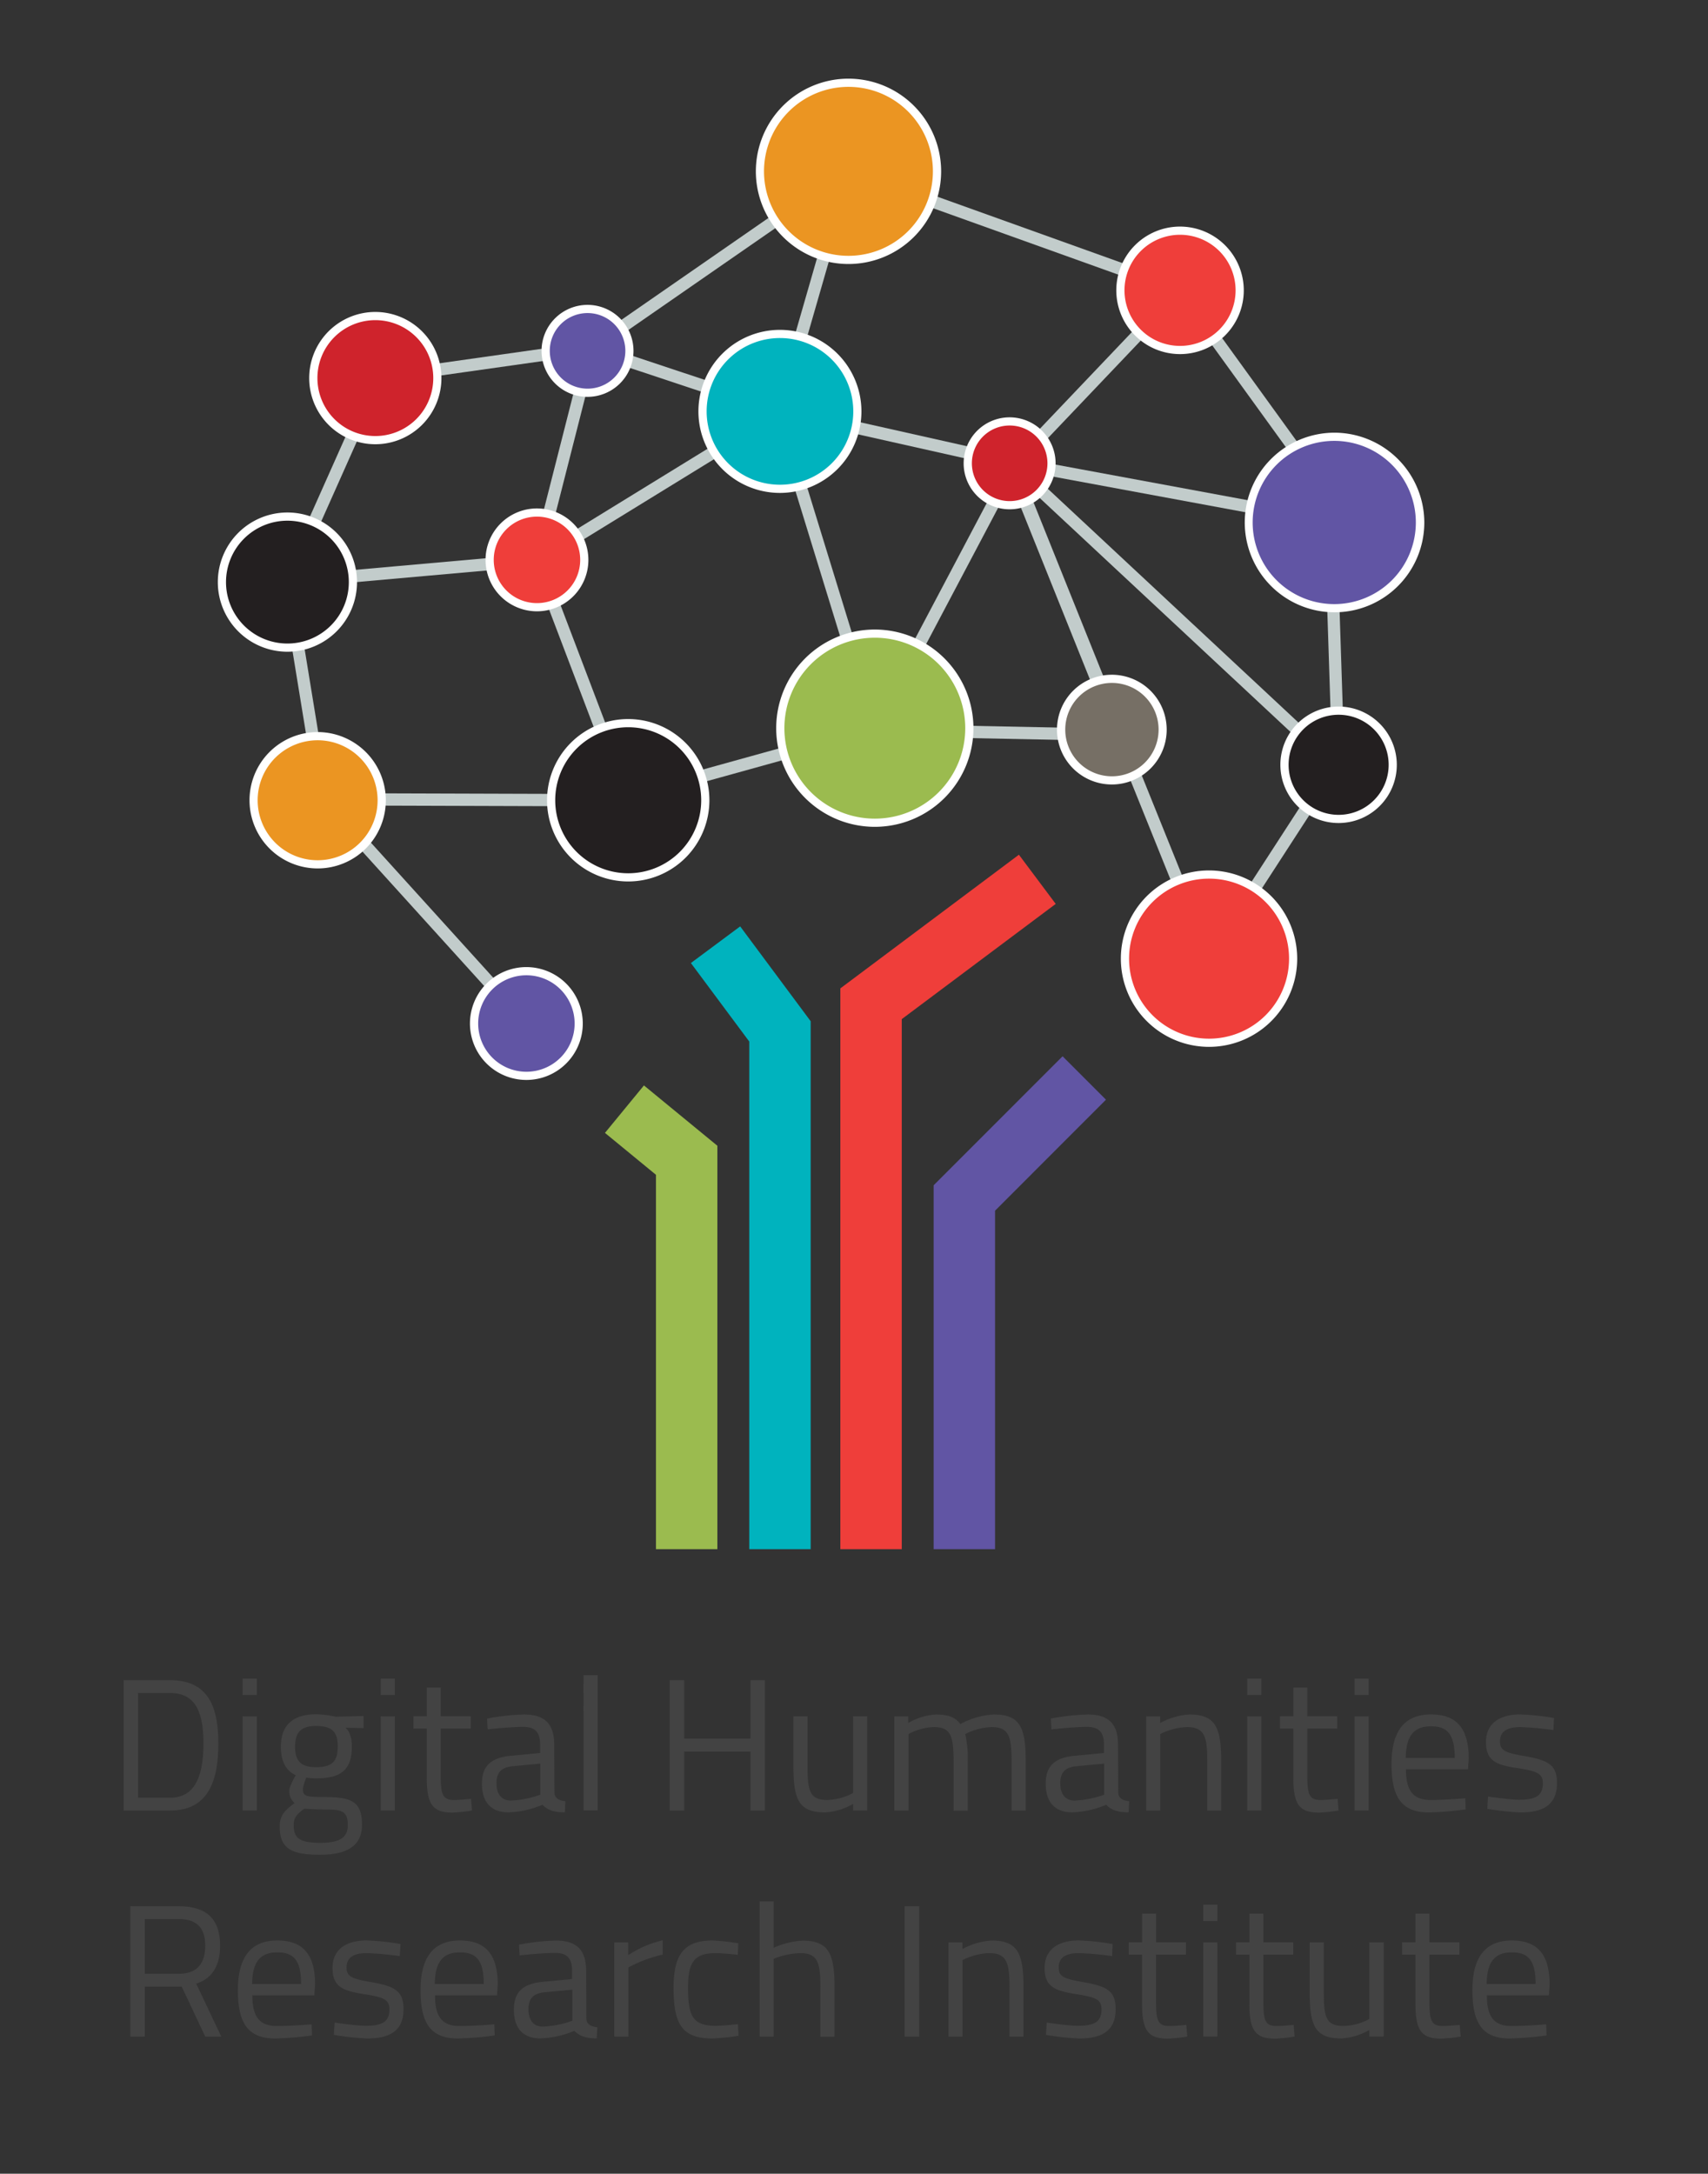 <svg id="Layer_1" data-name="Layer 1" xmlns="http://www.w3.org/2000/svg" viewBox="0 0 417.23 530.82"><rect x="0" y="0" width="417.23" height="530.82" fill="#333333" stroke="none"/><defs><style>.cls-1{fill:#c2cccb;}.cls-2{fill:#9bbb4f;}.cls-3{fill:#00b3be;}.cls-4{fill:#ef3e3a;}.cls-5{fill:#6155a4;}.cls-6{fill:#231f20;}.cls-7{fill:#fff;}.cls-8{fill:#cf232c;}.cls-9{fill:#eb9522;}.cls-10{fill:#766f65;}.cls-11{fill:#434343;}</style></defs><title>Artboard 1</title><rect class="cls-1" x="282.7" y="176.66" width="3" height="59.6" transform="translate(-56.59 121.28) rotate(-21.96)"/><rect class="cls-1" x="241.41" y="148.18" width="3" height="60.29" transform="matrix(0.02, -1, 1, 0.02, 60.56, 418.22)"/><rect class="cls-1" x="150.42" y="184.93" width="64.45" height="3" transform="translate(-43.18 55.6) rotate(-15.5)"/><rect class="cls-1" x="102.21" y="185.45" width="3" height="74.08" transform="translate(-122.53 127.24) rotate(-42.18)"/><rect class="cls-1" x="73.03" y="141.79" width="3" height="53.59" transform="translate(-26.2 14.22) rotate(-9.28)"/><rect class="cls-1" x="140.84" y="134.88" width="3" height="62.58" transform="translate(-49.78 61.46) rotate(-20.82)"/><rect class="cls-1" x="70.09" y="137.93" width="61.2" height="3" transform="translate(-11.95 9.46) rotate(-5.08)"/><rect class="cls-1" x="114.35" y="157.69" width="3" height="75.23" transform="translate(-79.82 310.54) rotate(-89.82)"/><rect class="cls-1" x="54.04" y="115.74" width="54.54" height="3" transform="translate(-58.87 143.77) rotate(-65.97)"/><rect class="cls-1" x="92.17" y="87.18" width="52.08" height="3" transform="translate(-11.27 17.46) rotate(-8.06)"/><rect class="cls-1" x="136.55" y="61.85" width="78.39" height="3" transform="translate(-4.8 111.34) rotate(-34.71)"/><rect class="cls-1" x="168.68" y="69.37" width="60.43" height="3" transform="translate(75.7 242.35) rotate(-73.92)"/><rect class="cls-1" x="246.26" y="13.34" width="3" height="86.05" transform="translate(111.04 270.54) rotate(-70.27)"/><rect class="cls-1" x="285.41" y="80.65" width="3" height="79.41" transform="translate(116.32 380.56) rotate(-79.51)"/><rect class="cls-1" x="216.88" y="76.29" width="3" height="60.45" transform="translate(66.65 296.28) rotate(-77.36)"/><rect class="cls-1" x="165.7" y="68.12" width="3" height="49.17" transform="translate(26.48 222.11) rotate(-71.61)"/><rect class="cls-1" x="111.08" y="109.52" width="53.46" height="3" transform="translate(-3.78 217.18) rotate(-75.71)"/><rect class="cls-1" x="126.06" y="117.19" width="69.63" height="3" transform="translate(-38.34 101.84) rotate(-31.58)"/><rect class="cls-1" x="200.35" y="99" width="3" height="80.6" transform="translate(-32.04 65.52) rotate(-17.1)"/><rect class="cls-1" x="194.2" y="143.97" width="73.16" height="3" transform="translate(-5.65 281.57) rotate(-62.15)"/><rect class="cls-1" x="235.53" y="92" width="62.42" height="3" transform="translate(15.11 222.24) rotate(-46.41)"/><rect class="cls-1" x="258.52" y="111.45" width="3" height="69.9" transform="translate(-35.83 107.51) rotate(-21.89)"/><rect class="cls-1" x="258.52" y="110.52" width="3" height="69.9" transform="translate(-35.49 107.44) rotate(-21.89)"/><rect class="cls-1" x="285.01" y="95.86" width="3" height="108.08" transform="translate(-18.52 257.2) rotate(-47)"/><rect class="cls-1" x="306.29" y="64.57" width="3" height="66.65" transform="translate(1.02 198.96) rotate(-35.88)"/><rect class="cls-1" x="324.49" y="127.58" width="3" height="59.2" transform="translate(-4.95 10.72) rotate(-1.87)"/><rect class="cls-1" x="282.48" y="208.93" width="56.41" height="3" transform="translate(-34.88 356.69) rotate(-57.05)"/><polygon class="cls-2" points="175.24 378.3 160.24 378.3 160.24 286.88 147.78 276.65 157.3 265.06 175.24 279.79 175.24 378.3"/><polygon class="cls-3" points="198.03 378.3 183.03 378.3 183.03 254.34 168.77 235.17 180.81 226.22 198.03 249.38 198.03 378.3"/><polygon class="cls-4" points="220.28 378.3 205.28 378.3 205.28 241.36 248.9 208.72 257.89 220.73 220.28 248.87 220.28 378.3"/><polygon class="cls-5" points="243.07 378.3 228.07 378.3 228.07 289.44 259.57 257.94 270.17 268.54 243.07 295.65 243.07 378.3"/><circle class="cls-6" cx="153.46" cy="195.42" r="18.83"/><path class="cls-7" d="M153.46,177.59a17.83,17.83,0,1,1-17.83,17.83,17.83,17.83,0,0,1,17.83-17.83m0-2a19.83,19.83,0,1,0,19.83,19.83,19.86,19.86,0,0,0-19.83-19.83Z"/><path class="cls-6" d="M327,200a13.22,13.22,0,1,1,13.21-13.21A13.23,13.23,0,0,1,327,200Z"/><path class="cls-7" d="M327,174.54a12.22,12.22,0,1,1-12.22,12.22A12.21,12.21,0,0,1,327,174.54m0-2a14.22,14.22,0,1,0,14.21,14.22A14.24,14.24,0,0,0,327,172.54Z"/><path class="cls-6" d="M70.21,158.14a16,16,0,1,1,16-16A16,16,0,0,1,70.21,158.14Z"/><path class="cls-7" d="M70.21,127.15a15,15,0,1,1-15,15,15,15,0,0,1,15-15m0-2a17,17,0,1,0,17,17,17,17,0,0,0-17-17Z"/><path class="cls-3" d="M190.53,119.37a18.91,18.91,0,1,1,18.9-18.91A18.93,18.93,0,0,1,190.53,119.37Z"/><path class="cls-7" d="M190.53,82.55a17.91,17.91,0,1,1-17.91,17.91,17.9,17.9,0,0,1,17.91-17.91m0-2a19.91,19.91,0,1,0,19.9,19.91,19.93,19.93,0,0,0-19.9-19.91Z"/><path class="cls-8" d="M246.64,123.36a10.23,10.23,0,1,1,10.22-10.23A10.24,10.24,0,0,1,246.64,123.36Z"/><path class="cls-7" d="M246.64,103.91a9.23,9.23,0,1,1-9.23,9.22,9.22,9.22,0,0,1,9.23-9.22m0-2a11.23,11.23,0,1,0,11.22,11.22,11.24,11.24,0,0,0-11.22-11.22Z"/><path class="cls-5" d="M326,148.52a20.93,20.93,0,1,1,20.93-20.93A21,21,0,0,1,326,148.52Z"/><path class="cls-7" d="M326,107.66A19.93,19.93,0,1,1,306,127.59,19.93,19.93,0,0,1,326,107.66m0-2a21.93,21.93,0,1,0,21.93,21.93A22,22,0,0,0,326,105.66Z"/><path class="cls-9" d="M207.26,63.48A21.64,21.64,0,1,1,228.9,41.84,21.66,21.66,0,0,1,207.26,63.48Z"/><path class="cls-7" d="M207.26,21.21a20.63,20.63,0,1,1-20.63,20.63,20.63,20.63,0,0,1,20.63-20.63m0-2A22.63,22.63,0,1,0,229.9,41.84a22.65,22.65,0,0,0-22.64-22.63Z"/><path class="cls-4" d="M288.26,85.46A14.57,14.57,0,1,1,302.83,70.9,14.58,14.58,0,0,1,288.26,85.46Z"/><path class="cls-7" d="M288.26,57.33A13.57,13.57,0,1,1,274.69,70.9a13.57,13.57,0,0,1,13.57-13.57m0-2A15.57,15.57,0,1,0,303.83,70.9a15.59,15.59,0,0,0-15.57-15.57Z"/><path class="cls-4" d="M295.34,254.63a20.54,20.54,0,1,1,20.54-20.53A20.55,20.55,0,0,1,295.34,254.63Z"/><path class="cls-7" d="M295.35,214.56a19.54,19.54,0,1,1-19.54,19.54,19.54,19.54,0,0,1,19.54-19.54m0-2a21.54,21.54,0,1,0,21.53,21.54,21.56,21.56,0,0,0-21.53-21.54Z"/><path class="cls-10" d="M271.62,190.56A12.4,12.4,0,1,1,284,178.17,12.41,12.41,0,0,1,271.62,190.56Z"/><path class="cls-7" d="M271.62,166.77a11.4,11.4,0,1,1-11.4,11.4,11.4,11.4,0,0,1,11.4-11.4m0-2A13.4,13.4,0,1,0,285,178.17a13.41,13.41,0,0,0-13.39-13.4Z"/><path class="cls-4" d="M131.17,148.27a11.56,11.56,0,1,1,11.56-11.55A11.57,11.57,0,0,1,131.17,148.27Z"/><path class="cls-7" d="M131.17,126.16a10.56,10.56,0,1,1-10.56,10.56,10.56,10.56,0,0,1,10.56-10.56m0-2a12.56,12.56,0,1,0,12.56,12.56,12.58,12.58,0,0,0-12.56-12.56Z"/><path class="cls-5" d="M143.53,95.9a10.23,10.23,0,1,1,10.22-10.23A10.24,10.24,0,0,1,143.53,95.9Z"/><path class="cls-7" d="M143.53,76.45a9.23,9.23,0,1,1-9.23,9.22,9.22,9.22,0,0,1,9.23-9.22m0-2a11.23,11.23,0,1,0,11.22,11.22,11.24,11.24,0,0,0-11.22-11.22Z"/><path class="cls-5" d="M128.58,262.71a12.78,12.78,0,1,1,12.78-12.77A12.79,12.79,0,0,1,128.58,262.71Z"/><path class="cls-7" d="M128.58,238.16a11.78,11.78,0,1,1-11.77,11.78,11.77,11.77,0,0,1,11.77-11.78m0-2a13.78,13.78,0,1,0,13.78,13.78,13.79,13.79,0,0,0-13.78-13.78Z"/><path class="cls-8" d="M91.68,107.48a15.15,15.15,0,1,1,15.15-15.15A15.16,15.16,0,0,1,91.68,107.48Z"/><path class="cls-7" d="M91.68,78.18A14.15,14.15,0,1,1,77.54,92.33,14.14,14.14,0,0,1,91.68,78.18m0-2a16.15,16.15,0,1,0,16.15,16.15A16.16,16.16,0,0,0,91.68,76.18Z"/><path class="cls-9" d="M77.6,211.07a15.65,15.65,0,1,1,15.65-15.65A15.67,15.67,0,0,1,77.6,211.07Z"/><path class="cls-7" d="M77.6,180.77a14.65,14.65,0,1,1-14.66,14.65A14.65,14.65,0,0,1,77.6,180.77m0-2a16.65,16.65,0,1,0,16.65,16.65A16.67,16.67,0,0,0,77.6,178.77Z"/><path class="cls-2" d="M213.7,200.91a23.09,23.09,0,1,1,23.09-23.09A23.12,23.12,0,0,1,213.7,200.91Z"/><path class="cls-7" d="M213.7,155.73a22.09,22.09,0,1,1-22.09,22.09,22.09,22.09,0,0,1,22.09-22.09m0-2a24.09,24.09,0,1,0,24.09,24.09,24.11,24.11,0,0,0-24.09-24.09Z"/><path class="cls-11" d="M30.2,442.13V410.29H41.56c9.25,0,11.78,6.44,11.78,15.46s-2.4,16.38-11.78,16.38Zm11.36-28.71H33.74V439h7.82c6.62,0,8.14-6.35,8.14-13.25S48.18,413.42,41.56,413.42Z"/><path class="cls-11" d="M59.27,409.92h3.45v4H59.27Zm0,9.2h3.45v23H59.27Z"/><path class="cls-11" d="M68.33,446c0-2.67,1.24-3.91,3.63-5.7a3.77,3.77,0,0,1-1.28-3.18c0-.87,1.56-3.63,1.56-3.63-1.93-.88-3.63-2.72-3.63-7,0-5.66,3.49-7.87,8.6-7.87a23.67,23.67,0,0,1,4.78.6l6.81-.18V422l-4.37-.09c.88.87,1.52,2.16,1.52,4.6,0,6-3,7.77-8.88,7.77a19.64,19.64,0,0,1-2.25-.18,13.83,13.83,0,0,0-.83,2.62c0,1.84.37,2.12,5.56,2.12,6.54,0,8.88,1.29,8.88,6.76,0,5.2-3.72,7.32-10.21,7.32C71,452.94,68.33,451.33,68.33,446Zm6-4.32c-1.93,1.42-2.58,2.25-2.58,4,0,3.18,1.34,4.33,6.54,4.33,4.6,0,6.67-1.24,6.67-4.28,0-3.5-1.47-3.86-5.66-3.86C77.67,441.9,74.31,441.67,74.31,441.67Zm8.19-15.14c0-3.63-1.43-5.06-5.29-5.06-3.59,0-5.15,1.43-5.15,5.06s1.56,5,5.15,5C81.07,431.54,82.5,430.16,82.5,426.53Z"/><path class="cls-11" d="M93,409.92h3.45v4H93Zm0,9.2h3.45v23H93Z"/><path class="cls-11" d="M107.66,422.11v11c0,5,.32,6.44,3.31,6.44,1.29,0,4.1-.28,4.1-.28l.23,2.86a40.94,40.94,0,0,1-4.7.5c-4.73,0-6.35-1.79-6.35-8.42v-12.1H101v-3h3.26v-7h3.41v7H115v3Z"/><path class="cls-11" d="M135.44,437.85c.1,1.33,1.2,1.84,2.67,2l-.13,2.72c-2.44,0-4.1-.46-5.48-1.84a23.51,23.51,0,0,1-8.28,1.84c-4.19,0-6.49-2.4-6.49-7,0-4.42,2.3-6.35,7-6.81l7.22-.69v-2c0-3.22-1.38-4.37-4.14-4.37-3.22,0-8.69.6-8.69.6l-.14-2.63a55.83,55.83,0,0,1,9-1c5.2,0,7.4,2.4,7.4,7.41Zm-10.25-6.54c-2.81.28-3.91,1.61-3.91,4.15s1.15,4.23,3.49,4.23a24.25,24.25,0,0,0,7.22-1.43v-7.59Z"/><path class="cls-11" d="M142.53,409.09H146v33h-3.45Z"/><path class="cls-11" d="M183.33,427.73H167.14v14.4h-3.55V410.29h3.55v14.26h16.19V410.29h3.5v31.84h-3.5Z"/><path class="cls-11" d="M211.85,419.12v23H208.4v-1.61a15.53,15.53,0,0,1-6.81,2.07c-6.44,0-7.78-3-7.78-11.46v-12h3.45v12c0,6.35.56,8.42,4.84,8.42a14,14,0,0,0,6.3-1.7V419.12Z"/><path class="cls-11" d="M218.47,442.13v-23h3.4v1.61a15.44,15.44,0,0,1,6.72-2.07c3.08,0,4.79.69,6,2.35a19.15,19.15,0,0,1,8.19-2.35c6.26,0,7.78,3,7.78,11.32v12.15h-3.45V430.07c0-6.07-.69-8.32-4.84-8.32a15.2,15.2,0,0,0-6.48,1.7,26.22,26.22,0,0,1,.6,6.71v12h-3.45V430.26c0-6.35-.65-8.51-4.84-8.51a13.77,13.77,0,0,0-6.16,1.7v18.68Z"/><path class="cls-11" d="M273.17,437.85c.09,1.33,1.19,1.84,2.66,2l-.13,2.72c-2.44,0-4.1-.46-5.48-1.84a23.51,23.51,0,0,1-8.28,1.84c-4.19,0-6.49-2.4-6.49-7,0-4.42,2.3-6.35,7-6.81l7.23-.69v-2c0-3.22-1.38-4.37-4.14-4.37-3.23,0-8.7.6-8.7.6l-.14-2.63a55.83,55.83,0,0,1,9-1c5.2,0,7.41,2.4,7.41,7.41Zm-10.26-6.54c-2.81.28-3.91,1.61-3.91,4.15s1.15,4.23,3.49,4.23a24.35,24.35,0,0,0,7.23-1.43v-7.59Z"/><path class="cls-11" d="M280,442.13v-23h3.41v1.61a17.43,17.43,0,0,1,7.13-2.07c6.35,0,7.77,3.13,7.77,11.32v12.15h-3.4V430.07c0-6.07-.69-8.32-5-8.32a15.8,15.8,0,0,0-6.49,1.7v18.68Z"/><path class="cls-11" d="M304.67,409.92h3.45v4h-3.45Zm0,9.2h3.45v23h-3.45Z"/><path class="cls-11" d="M319.35,422.11v11c0,5,.32,6.44,3.31,6.44,1.29,0,4.09-.28,4.09-.28l.23,2.86a40.67,40.67,0,0,1-4.69.5c-4.74,0-6.35-1.79-6.35-8.42v-12.1h-3.26v-3h3.26v-7h3.41v7h7.31v3Z"/><path class="cls-11" d="M330.89,409.92h3.45v4h-3.45Zm0,9.2h3.45v23h-3.45Z"/><path class="cls-11" d="M357.94,439.14l.09,2.71a79.67,79.67,0,0,1-9,.74c-6.85,0-9.11-4-9.11-11.83,0-8.74,3.77-12.1,9.62-12.1,6.12,0,9.24,3.22,9.24,10.77l-.18,2.62H343.45c0,4.92,1.52,7.5,6,7.5C352.93,439.55,357.94,439.14,357.94,439.14Zm-2.58-9.85c0-5.7-1.74-7.73-5.79-7.73s-6.12,2.16-6.17,7.73Z"/><path class="cls-11" d="M379.47,422.48a76,76,0,0,0-8.05-.73c-2.86,0-5,.78-5,3.49,0,2.16,1.11,2.76,6,3.59,5.75,1,7.92,2.12,7.92,6.58,0,5.38-3.41,7.18-8.93,7.18a64.71,64.71,0,0,1-8.1-.88l.19-3s5.24.78,7.59.78c3.77,0,5.8-.82,5.8-3.95,0-2.4-1.2-3-6.22-3.78C365.44,431,363,430,363,425.38c0-5.06,4.1-6.72,8.28-6.72a58.52,58.52,0,0,1,8.33.88Z"/><path class="cls-11" d="M35.37,485.13v12.2H31.83V465.49H43.61c6.67,0,10.16,2.94,10.16,9.66,0,4.69-1.84,8-5.84,9.25l6.12,12.93H50.14l-5.75-12.2Zm8.24-16.51H35.37V482h8.28c4.79,0,6.49-2.86,6.49-6.86C50.14,470.78,48.07,468.62,43.61,468.62Z"/><path class="cls-11" d="M76.13,494.34l.09,2.71a79.67,79.67,0,0,1-9,.74c-6.85,0-9.11-4-9.11-11.83,0-8.74,3.77-12.1,9.62-12.1,6.12,0,9.24,3.22,9.24,10.77l-.18,2.62H61.64c0,4.92,1.52,7.5,6,7.5C71.12,494.75,76.13,494.34,76.13,494.34Zm-2.58-9.85c0-5.7-1.74-7.73-5.79-7.73s-6.12,2.16-6.17,7.73Z"/><path class="cls-11" d="M97.66,477.68a76,76,0,0,0-8-.73c-2.86,0-5,.78-5,3.49,0,2.16,1.11,2.76,6,3.59,5.75,1,7.91,2.12,7.91,6.58,0,5.38-3.4,7.18-8.92,7.18a64.71,64.71,0,0,1-8.1-.88l.19-3s5.24.78,7.59.78c3.77,0,5.79-.82,5.79-3.95,0-2.4-1.19-3-6.21-3.78-5.19-.82-7.68-1.79-7.68-6.39,0-5.06,4.1-6.72,8.28-6.72a58.52,58.52,0,0,1,8.33.88Z"/><path class="cls-11" d="M120.75,494.34l.09,2.71a79.67,79.67,0,0,1-9,.74c-6.85,0-9.11-4-9.11-11.83,0-8.74,3.77-12.1,9.62-12.1,6.11,0,9.24,3.22,9.24,10.77l-.18,2.62H106.26c0,4.92,1.52,7.5,6,7.5C115.73,494.75,120.75,494.34,120.75,494.34Zm-2.58-9.85c0-5.7-1.75-7.73-5.79-7.73s-6.12,2.16-6.17,7.73Z"/><path class="cls-11" d="M143.24,493.05c.09,1.33,1.2,1.84,2.67,2l-.14,2.72c-2.44,0-4.09-.46-5.47-1.84a23.51,23.51,0,0,1-8.28,1.84c-4.19,0-6.49-2.4-6.49-7,0-4.42,2.3-6.35,7-6.81l7.22-.69v-2c0-3.22-1.38-4.37-4.14-4.37-3.22,0-8.69.6-8.69.6l-.14-2.62a55.31,55.31,0,0,1,9-1c5.19,0,7.4,2.4,7.4,7.41ZM133,486.51c-2.8.28-3.91,1.61-3.91,4.15s1.15,4.23,3.5,4.23a24.34,24.34,0,0,0,7.22-1.43v-7.59Z"/><path class="cls-11" d="M150.05,474.32h3.4v3.13a25.88,25.88,0,0,1,8.42-3.63v3.49a33.65,33.65,0,0,0-8.37,3.13v16.89h-3.45Z"/><path class="cls-11" d="M180.36,474.55l-.13,2.81s-3.69-.41-5.43-.41c-5.29,0-6.72,2.3-6.72,8.46,0,6.81,1.06,9.29,6.76,9.29,1.75,0,5.43-.41,5.43-.41l.14,2.85a60.55,60.55,0,0,1-6.4.65c-7.31,0-9.47-3.36-9.47-12.38,0-8.33,2.71-11.55,9.57-11.55A53.41,53.41,0,0,1,180.36,474.55Z"/><path class="cls-11" d="M185.56,497.33v-33H189v11.32a19.42,19.42,0,0,1,7.08-1.75c6.31,0,7.78,3.13,7.78,11.32v12.15h-3.45V485.27c0-6.07-.69-8.32-4.92-8.32a18.92,18.92,0,0,0-6.49,1.38v19Z"/><path class="cls-11" d="M221,465.49h3.54v31.84H221Z"/><path class="cls-11" d="M231.7,497.33v-23h3.4v1.61a17.49,17.49,0,0,1,7.13-2.07c6.35,0,7.78,3.13,7.78,11.32v12.15H246.6V485.27c0-6.07-.69-8.32-5-8.32a15.73,15.73,0,0,0-6.48,1.7v18.68Z"/><path class="cls-11" d="M271.67,477.68a76,76,0,0,0-8.05-.73c-2.85,0-5,.78-5,3.49,0,2.16,1.11,2.76,6,3.59,5.75,1,7.91,2.12,7.91,6.58,0,5.38-3.41,7.18-8.93,7.18a64.46,64.46,0,0,1-8.09-.88l.18-3s5.24.78,7.59.78c3.77,0,5.8-.82,5.8-3.95,0-2.4-1.2-3-6.21-3.78-5.2-.82-7.69-1.79-7.69-6.39,0-5.06,4.1-6.72,8.29-6.72a58.3,58.3,0,0,1,8.32.88Z"/><path class="cls-11" d="M282.39,477.31v11c0,5,.32,6.44,3.31,6.44,1.29,0,4.09-.28,4.09-.28l.23,2.86a40.67,40.67,0,0,1-4.69.5c-4.74,0-6.35-1.79-6.35-8.42v-12.1h-3.26v-3H279v-7h3.41v7h7.31v3Z"/><path class="cls-11" d="M293.93,465.12h3.45v4h-3.45Zm0,9.2h3.45v23h-3.45Z"/><path class="cls-11" d="M308.61,477.31v11c0,5,.32,6.44,3.31,6.44,1.29,0,4.09-.28,4.09-.28l.23,2.86a40.67,40.67,0,0,1-4.69.5c-4.74,0-6.35-1.79-6.35-8.42v-12.1h-3.26v-3h3.26v-7h3.41v7h7.31v3Z"/><path class="cls-11" d="M338,474.32v23H334.5v-1.61a15.52,15.52,0,0,1-6.8,2.07c-6.44,0-7.78-3-7.78-11.46v-12h3.45v12c0,6.34.55,8.41,4.83,8.41a13.91,13.91,0,0,0,6.3-1.7V474.32Z"/><path class="cls-11" d="M349.18,477.31v11c0,5,.32,6.44,3.31,6.44,1.29,0,4.09-.28,4.09-.28l.23,2.86a40.67,40.67,0,0,1-4.69.5c-4.74,0-6.35-1.79-6.35-8.42v-12.1h-3.26v-3h3.26v-7h3.41v7h7.31v3Z"/><path class="cls-11" d="M377.7,494.34l.09,2.71a79.67,79.67,0,0,1-9,.74c-6.86,0-9.11-4-9.11-11.83,0-8.74,3.77-12.1,9.62-12.1,6.11,0,9.24,3.22,9.24,10.77l-.18,2.62H363.21c0,4.92,1.51,7.5,6,7.5C372.68,494.75,377.7,494.34,377.7,494.34Zm-2.58-9.85c0-5.7-1.75-7.73-5.79-7.73s-6.12,2.16-6.17,7.73Z"/></svg>